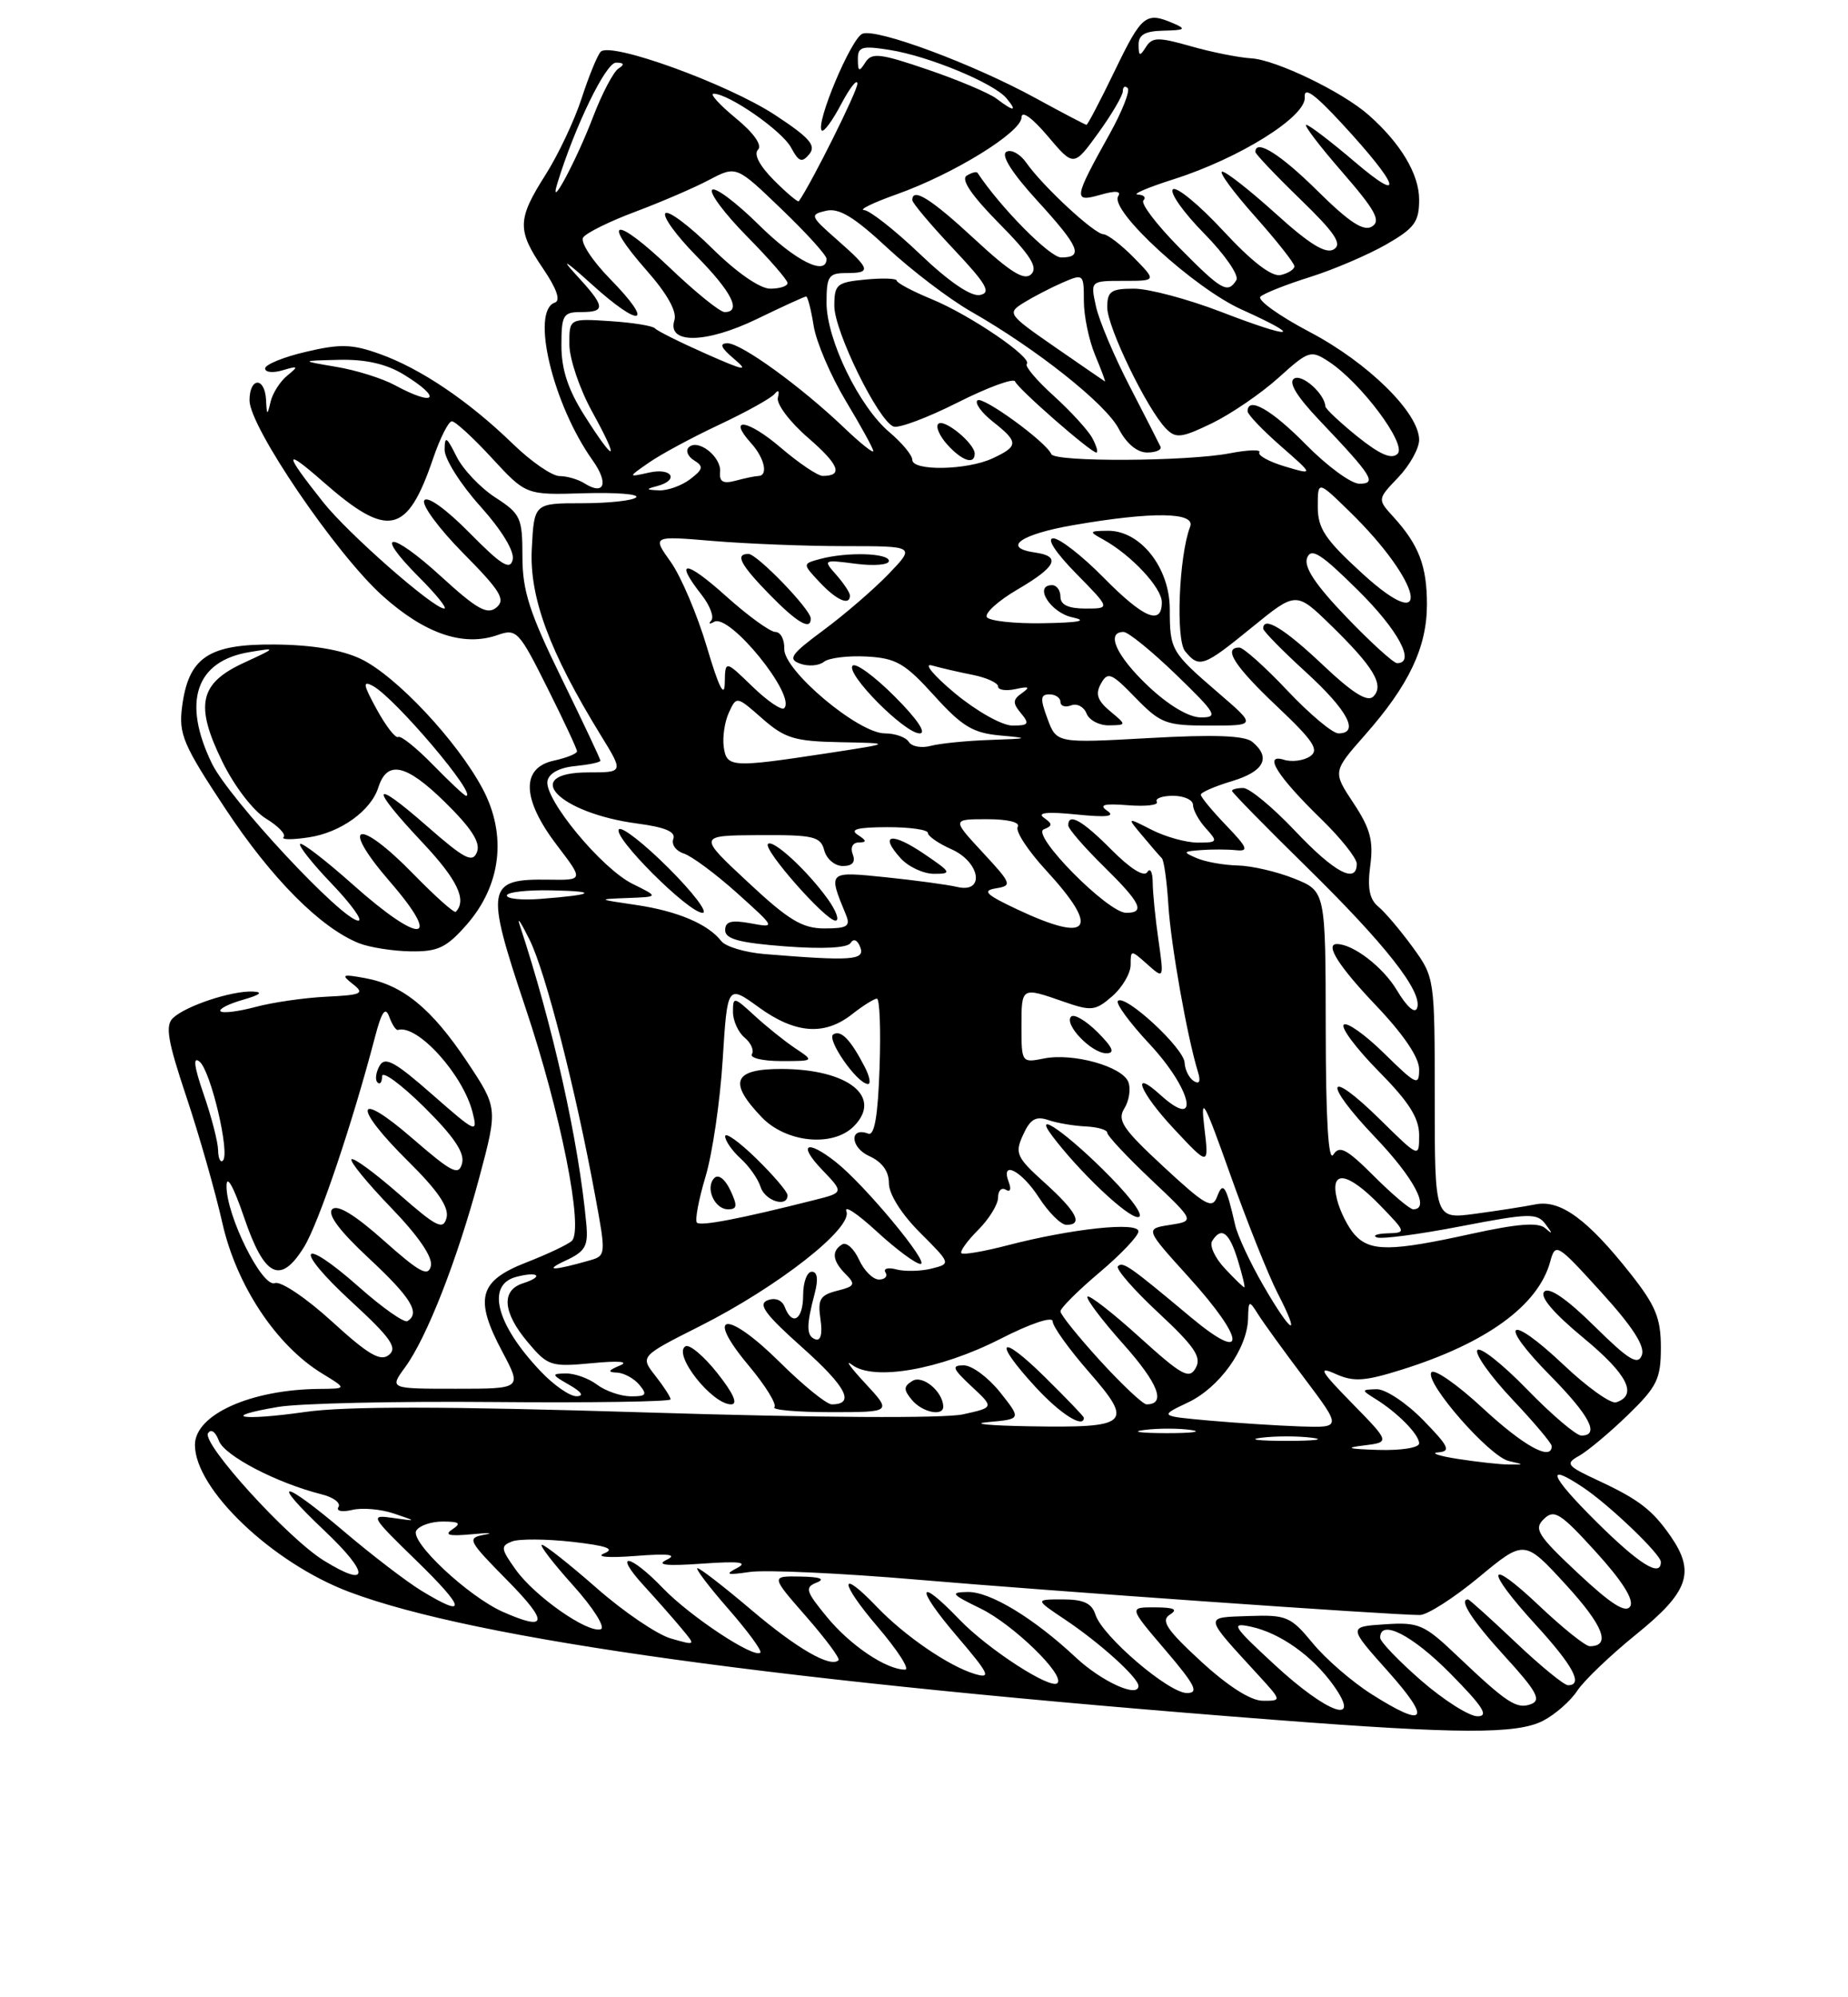 <?xml version="1.0" encoding="UTF-8" standalone="no"?>
<!DOCTYPE svg PUBLIC "-//W3C//DTD SVG 1.1//EN" "http://www.w3.org/Graphics/SVG/1.1/DTD/svg11.dtd" >
<svg xmlns="http://www.w3.org/2000/svg" xmlns:xlink="http://www.w3.org/1999/xlink" version="1.1" viewBox="0 0 237 256">
 <g >
 <path fill="currentColor"
d=" M 197.90 220.55 C 199.44 219.75 201.41 218.03 202.27 216.72 C 203.13 215.40 206.57 212.12 209.91 209.42 C 216.54 204.05 217.43 201.53 214.30 196.97 C 211.94 193.55 210.21 192.21 205.02 189.79 C 200.91 187.88 200.70 187.61 202.51 186.60 C 203.60 185.99 206.41 183.65 208.75 181.38 C 212.52 177.73 213.00 176.75 213.00 172.72 C 213.00 168.95 212.34 167.34 209.09 163.23 C 203.57 156.25 200.10 153.73 196.91 154.37 C 195.46 154.66 191.97 155.20 189.14 155.58 C 184.00 156.26 184.00 156.26 184.00 140.78 C 184.00 125.37 183.99 125.28 181.17 121.40 C 179.61 119.26 177.63 116.92 176.77 116.21 C 175.63 115.28 175.35 113.83 175.73 110.96 C 176.16 107.78 175.74 106.20 173.59 102.95 C 170.91 98.91 170.91 98.91 175.06 94.20 C 180.70 87.81 183.00 82.96 183.00 77.47 C 183.00 72.54 181.96 69.83 178.69 66.24 C 176.64 63.99 176.64 63.99 179.32 61.19 C 180.79 59.65 182.00 57.48 182.00 56.38 C 182.00 52.93 175.46 46.49 167.96 42.55 C 164.03 40.48 161.19 38.44 161.65 38.02 C 162.12 37.59 164.97 36.46 168.00 35.51 C 171.03 34.56 175.41 32.68 177.75 31.35 C 181.41 29.25 182.00 28.45 182.00 25.59 C 182.00 22.33 179.64 18.37 175.51 14.73 C 172.17 11.78 163.69 7.69 160.50 7.48 C 158.85 7.38 155.34 6.68 152.70 5.92 C 148.53 4.74 147.77 4.75 146.96 6.03 C 146.18 7.26 146.03 7.22 146.02 5.75 C 146.00 4.45 146.84 3.98 149.25 3.93 C 151.97 3.87 152.18 3.72 150.50 3.00 C 146.96 1.48 146.44 1.89 143.00 9.00 C 141.14 12.85 139.49 16.00 139.34 16.00 C 139.19 16.00 136.24 14.45 132.78 12.56 C 124.83 8.21 112.46 3.61 110.61 4.32 C 109.17 4.87 104.54 15.88 105.39 16.73 C 105.65 16.98 106.77 15.46 107.88 13.34 C 109.00 11.23 109.93 10.05 109.96 10.72 C 109.99 11.62 104.11 23.42 102.45 25.79 C 102.34 25.96 100.90 24.75 99.26 23.11 C 97.42 21.26 96.63 19.77 97.21 19.19 C 97.78 18.62 96.69 17.06 94.34 15.13 C 92.25 13.41 90.98 12.00 91.52 12.01 C 93.48 12.02 100.31 16.77 101.46 18.93 C 102.44 20.75 102.84 20.90 103.79 19.76 C 104.70 18.65 103.84 17.66 99.43 14.76 C 93.35 10.76 78.27 5.29 77.03 6.64 C 76.60 7.11 75.50 9.80 74.59 12.61 C 73.68 15.41 71.60 19.82 69.97 22.39 C 66.32 28.14 66.29 29.49 69.67 34.46 C 71.39 36.99 71.92 38.53 71.17 38.78 C 68.02 39.83 70.89 51.82 76.00 59.00 C 78.10 61.95 77.52 63.57 74.95 61.95 C 74.15 61.44 72.71 61.02 71.75 61.02 C 70.79 61.01 68.09 59.15 65.76 56.88 C 60.13 51.42 53.99 47.27 48.76 45.39 C 45.18 44.10 43.67 44.05 39.25 45.09 C 36.36 45.76 34.00 46.73 34.00 47.23 C 34.00 47.73 35.01 47.83 36.25 47.46 C 38.26 46.86 38.33 46.93 36.83 48.15 C 35.92 48.89 34.96 50.40 34.70 51.50 C 34.28 53.30 34.22 53.28 34.12 51.25 C 33.96 48.27 32.00 48.34 32.00 51.32 C 32.00 54.71 43.08 70.99 49.03 76.34 C 54.48 81.24 59.44 82.93 63.83 81.39 C 66.24 80.54 66.56 80.89 70.18 88.13 C 72.28 92.32 74.00 96.00 74.00 96.30 C 74.00 96.60 72.65 97.14 71.00 97.50 C 66.78 98.43 66.94 102.46 71.42 108.33 C 74.85 112.82 74.85 112.82 70.37 112.75 C 62.39 112.63 62.20 113.68 67.37 129.10 C 71.91 142.61 74.88 157.54 73.34 159.04 C 72.88 159.49 70.25 160.74 67.50 161.81 C 61.40 164.18 60.79 166.44 64.43 173.27 C 66.94 178.00 66.94 178.00 58.44 178.00 C 49.94 178.00 49.94 178.00 51.95 175.25 C 54.75 171.43 58.64 161.48 61.47 150.92 C 63.85 142.01 63.85 142.01 59.86 136.02 C 55.33 129.25 51.68 126.26 46.83 125.37 C 43.88 124.83 43.70 124.91 45.25 126.13 C 46.80 127.34 46.41 127.53 41.85 127.75 C 39.02 127.89 34.92 128.48 32.75 129.07 C 30.58 129.65 28.57 129.90 28.29 129.62 C 28.01 129.34 29.29 128.68 31.14 128.15 C 33.40 127.50 33.81 127.15 32.40 127.09 C 29.72 126.98 23.89 128.90 22.21 130.46 C 21.16 131.42 21.48 133.34 23.90 140.58 C 25.54 145.48 27.62 152.77 28.52 156.77 C 30.33 164.77 35.44 172.47 41.32 176.05 C 44.50 177.99 44.50 177.99 41.00 178.02 C 32.16 178.09 25.00 181.31 25.00 185.20 C 25.00 190.87 34.91 200.31 44.76 204.03 C 60.92 210.13 100.20 215.56 163.50 220.44 C 187.10 222.26 194.54 222.29 197.90 220.55 Z  M 59.83 118.54 C 64.27 113.49 65.04 107.03 61.91 101.13 C 58.65 94.98 50.78 86.60 46.26 84.45 C 43.79 83.28 40.03 82.65 35.26 82.61 C 26.73 82.53 24.17 84.25 23.35 90.60 C 22.90 94.09 23.49 95.48 28.92 103.68 C 34.85 112.64 41.10 118.92 46.05 120.90 C 47.40 121.43 50.37 121.90 52.65 121.94 C 56.16 121.99 57.25 121.47 59.83 118.54 Z  M 175.89 217.14 C 173.41 215.57 170.02 212.64 168.36 210.62 C 165.53 207.19 165.00 206.96 160.16 207.13 C 154.34 207.34 154.27 206.95 161.42 214.75 C 164.39 218.00 164.39 218.00 161.95 217.99 C 160.40 217.99 157.48 216.12 154.02 212.94 C 149.62 208.89 148.84 207.71 150.02 206.96 C 151.11 206.28 150.61 206.03 148.13 206.02 C 144.76 206.00 144.76 206.00 149.46 211.50 C 153.29 215.99 153.80 217.00 152.22 217.00 C 149.88 217.00 141.36 209.71 140.49 206.96 C 140.02 205.49 138.97 205.00 136.29 205.00 C 132.72 205.00 132.72 205.00 136.61 207.60 C 141.08 210.59 146.00 215.04 146.00 216.09 C 146.00 217.68 141.30 215.54 138.00 212.47 C 132.56 207.38 126.97 204.00 124.11 204.05 C 121.79 204.09 121.98 204.33 125.74 206.16 C 129.89 208.17 136.63 214.70 135.61 215.73 C 134.74 216.59 126.71 211.39 123.05 207.59 C 117.62 201.93 117.34 203.41 122.67 209.65 C 126.88 214.58 127.18 215.20 125.00 214.55 C 121.69 213.56 116.02 209.68 112.48 205.98 C 107.57 200.85 107.61 202.73 112.54 208.50 C 115.13 211.53 116.72 214.00 116.07 214.00 C 113.66 214.00 109.08 210.92 106.08 207.29 C 103.32 203.94 103.18 203.46 104.74 202.84 C 105.89 202.38 105.17 202.12 102.67 202.07 C 98.84 202.00 98.84 202.00 103.39 207.20 C 105.89 210.06 107.76 212.57 107.54 212.79 C 106.53 213.80 102.24 211.33 96.42 206.40 C 92.92 203.43 89.79 201.00 89.45 201.00 C 89.12 201.00 90.89 203.34 93.39 206.20 C 95.89 209.06 97.75 211.59 97.51 211.82 C 96.72 212.61 88.52 207.19 85.05 203.59 C 80.75 199.11 78.52 198.81 82.58 203.25 C 84.22 205.04 86.39 207.50 87.40 208.72 C 89.25 210.93 89.25 210.93 86.04 210.01 C 84.27 209.50 79.98 206.59 76.51 203.54 C 73.03 200.49 69.88 198.00 69.50 198.00 C 69.12 198.00 70.93 200.35 73.51 203.22 C 76.09 206.09 77.68 208.61 77.05 208.82 C 75.38 209.37 68.56 204.60 66.12 201.16 C 64.22 198.50 64.18 198.15 65.67 197.57 C 66.58 197.22 70.06 197.25 73.40 197.62 C 77.84 198.13 78.93 198.52 77.48 199.10 C 76.34 199.56 78.03 199.70 81.50 199.43 C 85.75 199.10 86.92 199.24 85.50 199.92 C 84.10 200.59 85.43 200.74 90.00 200.42 C 94.86 200.08 96.00 200.22 94.50 200.99 C 92.90 201.82 93.23 201.91 96.16 201.48 C 98.17 201.19 107.85 201.63 117.66 202.47 C 134.62 203.92 178.38 207.00 182.09 207.00 C 183.04 207.00 186.45 204.82 189.66 202.16 C 195.50 197.32 195.50 197.32 200.83 203.13 C 205.64 208.38 206.66 211.00 203.88 211.00 C 203.33 211.00 200.43 208.68 197.44 205.85 C 190.62 199.40 190.33 201.01 197.00 208.31 C 201.77 213.52 203.08 216.00 201.09 216.00 C 200.59 216.00 197.56 213.53 194.37 210.50 C 191.17 207.47 188.43 205.00 188.27 205.00 C 187.04 205.00 188.79 207.70 193.00 212.31 C 197.05 216.74 197.69 217.90 196.38 218.41 C 194.52 219.12 193.32 218.34 186.90 212.25 C 182.64 208.19 181.97 207.90 177.60 208.19 C 172.89 208.50 172.89 208.50 178.03 214.25 C 183.64 220.54 182.88 221.58 175.89 217.14 Z  M 182.25 215.39 C 179.36 212.87 177.00 210.41 177.00 209.91 C 177.00 207.46 181.12 209.56 186.00 214.50 C 190.21 218.76 190.99 219.99 189.47 219.98 C 188.38 219.96 185.14 217.90 182.25 215.39 Z  M 163.50 213.41 C 158.05 208.38 157.77 207.92 160.44 208.50 C 164.19 209.31 168.34 212.26 171.03 216.04 C 174.72 221.22 170.28 219.67 163.50 213.41 Z  M 64.50 206.60 C 60.04 204.62 52.52 197.58 53.39 196.18 C 53.79 195.53 55.33 195.01 56.81 195.02 C 58.94 195.03 59.19 195.24 58.00 196.03 C 56.91 196.75 57.60 196.92 60.50 196.65 C 62.70 196.44 63.43 196.47 62.11 196.71 C 59.85 197.14 60.00 197.43 65.08 202.58 C 70.40 207.97 70.23 209.13 64.50 206.60 Z  M 202.39 201.66 C 197.18 196.78 196.67 195.97 198.00 194.69 C 199.32 193.41 200.12 193.91 204.68 198.93 C 208.05 202.63 209.58 205.06 209.07 205.89 C 208.50 206.81 206.63 205.63 202.39 201.66 Z  M 54.05 203.89 C 52.15 202.73 47.74 199.36 44.24 196.39 C 36.12 189.50 34.42 189.39 41.64 196.22 C 47.45 201.72 47.40 203.65 41.53 200.02 C 36.91 197.17 25.87 185.03 26.68 183.70 C 27.06 183.10 27.64 183.51 28.07 184.67 C 28.79 186.59 35.49 190.08 41.24 191.53 C 42.75 191.90 43.73 192.63 43.41 193.15 C 43.08 193.68 43.84 193.84 45.17 193.53 C 46.45 193.22 48.85 193.43 50.50 193.99 C 53.50 195.00 53.50 195.00 50.41 194.56 C 47.41 194.13 47.49 194.28 53.41 200.04 C 59.74 206.20 59.96 207.49 54.05 203.89 Z  M 204.68 195.00 C 198.77 189.13 198.10 187.36 203.03 190.65 C 206.40 192.90 213.00 199.22 213.00 200.20 C 213.00 202.24 210.22 200.50 204.68 195.00 Z  M 187.00 187.00 C 184.53 186.62 183.38 186.23 184.45 186.15 C 186.11 186.02 185.82 185.40 182.50 182.00 C 180.35 179.80 177.67 178.03 176.55 178.06 C 174.56 178.12 174.55 178.15 176.41 179.31 C 179.27 181.09 182.00 183.87 182.00 185.00 C 182.00 185.56 179.69 185.93 176.75 185.84 C 172.89 185.72 172.40 185.57 174.89 185.27 C 178.28 184.85 178.28 184.85 173.39 179.85 C 169.32 175.70 168.97 175.06 171.28 176.10 C 173.60 177.14 175.00 177.05 179.78 175.55 C 190.61 172.16 197.26 167.33 198.80 161.74 C 199.48 159.25 199.64 159.34 205.35 165.62 C 209.38 170.05 211.00 172.56 210.56 173.70 C 210.05 175.04 208.88 174.32 204.47 169.97 C 200.95 166.49 198.67 164.93 198.05 165.55 C 197.42 166.18 199.20 168.28 203.07 171.48 C 208.72 176.15 210.08 178.81 207.27 179.74 C 206.59 179.97 203.55 177.80 200.51 174.92 C 193.40 168.20 191.96 169.37 198.81 176.31 C 203.88 181.45 205.21 184.00 202.80 184.00 C 202.14 184.00 199.00 181.33 195.82 178.06 C 192.64 174.79 189.78 172.54 189.46 173.06 C 189.14 173.57 191.16 176.40 193.94 179.35 C 196.72 182.29 199.00 184.99 199.00 185.35 C 199.00 187.33 195.41 185.35 190.14 180.47 C 186.85 177.42 183.89 175.37 183.56 175.91 C 182.74 177.23 191.01 186.69 193.50 187.26 C 195.50 187.73 195.50 187.73 193.50 187.71 C 192.40 187.71 189.47 187.38 187.00 187.00 Z  M 161.75 184.28 C 163.54 184.05 166.46 184.05 168.25 184.28 C 170.04 184.50 168.57 184.68 165.00 184.68 C 161.43 184.68 159.96 184.50 161.75 184.28 Z  M 146.77 183.28 C 148.57 183.05 151.27 183.06 152.77 183.29 C 154.27 183.51 152.80 183.70 149.50 183.69 C 146.20 183.68 144.97 183.50 146.77 183.28 Z  M 126.75 182.27 C 130.99 181.89 130.99 181.89 128.25 178.44 C 126.74 176.55 124.65 175.00 123.60 175.00 C 121.99 175.00 122.14 175.40 124.60 177.70 C 127.50 180.40 127.50 180.40 123.50 181.28 C 121.11 181.81 104.81 181.72 83.00 181.04 C 57.09 180.24 44.35 180.22 39.10 180.98 C 30.87 182.15 28.05 181.62 35.66 180.33 C 38.32 179.87 50.74 179.59 63.25 179.70 C 75.76 179.81 86.00 179.66 86.00 179.36 C 86.00 179.06 85.12 177.70 84.04 176.33 C 82.09 173.84 82.09 173.84 89.79 169.96 C 99.78 164.92 109.37 157.41 108.55 155.27 C 108.22 154.40 109.97 155.56 112.45 157.85 C 114.93 160.13 117.45 162.00 118.05 162.00 C 119.32 162.00 110.85 151.81 107.18 148.93 C 103.43 145.98 102.28 146.64 105.43 149.93 C 108.24 152.86 108.24 152.86 104.37 153.83 C 94.95 156.21 89.85 157.19 89.38 156.71 C 89.10 156.43 89.59 153.79 90.47 150.85 C 91.36 147.91 92.35 141.16 92.68 135.85 C 93.29 126.20 93.29 126.20 97.30 129.10 C 101.99 132.50 105.74 132.78 109.27 130.00 C 110.67 128.90 112.11 128.00 112.46 128.00 C 112.82 128.00 112.97 131.99 112.80 136.87 C 112.59 143.04 112.15 145.61 111.35 145.30 C 108.93 144.38 109.02 147.05 111.44 148.16 C 113.13 148.92 114.00 150.12 114.00 151.66 C 114.00 153.06 115.61 155.61 117.98 157.98 C 121.97 161.97 121.97 161.97 119.47 162.60 C 118.09 162.94 116.07 162.99 114.98 162.71 C 113.89 162.42 113.25 162.59 113.56 163.09 C 113.87 163.59 113.49 164.00 112.72 164.00 C 111.95 164.00 110.80 162.85 110.16 161.44 C 109.52 160.04 108.54 159.16 108.00 159.50 C 106.60 160.37 106.76 161.61 108.47 163.33 C 109.76 164.62 109.63 164.88 107.36 165.44 C 105.17 166.00 104.85 166.54 105.22 169.07 C 105.50 170.94 105.26 171.91 104.58 171.67 C 103.40 171.25 103.38 169.95 104.49 165.75 C 104.96 163.97 104.83 163.00 104.11 163.00 C 103.50 163.00 103.00 164.35 103.00 166.00 C 103.00 169.15 101.61 170.04 100.64 167.52 C 100.30 166.63 99.42 166.28 98.44 166.66 C 97.16 167.15 98.13 168.47 102.91 172.73 C 108.55 177.76 109.71 180.00 106.67 180.00 C 106.00 180.00 103.01 177.57 100.02 174.61 C 93.23 167.88 90.26 168.14 95.97 174.97 C 98.16 177.58 99.66 180.01 99.31 180.36 C 98.96 180.71 102.20 181.00 106.53 181.00 C 114.39 181.00 114.39 181.00 110.95 177.29 C 109.05 175.25 108.30 174.19 109.27 174.93 C 112.04 177.04 120.53 175.56 128.25 171.63 C 132.14 169.64 135.00 168.68 135.00 169.36 C 135.00 170.01 137.10 172.93 139.66 175.86 C 145.45 182.49 144.86 183.03 132.00 182.81 C 126.78 182.72 124.41 182.48 126.75 182.27 Z  M 139.00 181.71 C 139.00 181.55 136.75 179.21 134.00 176.50 C 128.14 170.72 127.24 171.76 132.85 177.83 C 135.99 181.24 139.00 183.14 139.00 181.71 Z  M 120.97 180.25 C 120.89 178.32 118.30 176.19 117.01 177.00 C 115.87 177.70 115.86 178.12 116.94 179.42 C 118.27 181.04 121.03 181.60 120.97 180.25 Z  M 92.00 176.00 C 90.25 173.79 88.41 172.25 87.90 172.56 C 86.25 173.58 91.31 180.00 93.76 180.00 C 94.68 180.00 94.07 178.61 92.00 176.00 Z  M 93.66 152.55 C 92.99 151.13 92.13 150.47 91.62 150.98 C 90.40 152.20 91.62 155.00 93.37 155.00 C 94.55 155.00 94.60 154.55 93.66 152.55 Z  M 101.00 153.20 C 101.00 152.76 99.20 150.65 97.00 148.50 C 94.80 146.35 93.00 145.07 93.00 145.64 C 93.00 146.22 93.89 147.49 94.97 148.48 C 96.06 149.46 97.22 151.10 97.54 152.13 C 98.11 153.93 101.00 154.83 101.00 153.20 Z  M 109.48 144.38 C 113.26 140.60 108.80 137.04 100.25 137.01 C 94.05 137.00 93.35 138.67 97.69 143.20 C 100.82 146.46 106.79 147.06 109.48 144.38 Z  M 110.90 136.75 C 109.08 133.24 107.85 131.97 106.87 132.58 C 105.94 133.16 109.88 138.85 111.29 138.94 C 111.72 138.98 111.54 137.99 110.90 136.75 Z  M 101.97 134.35 C 100.61 133.44 98.26 131.55 96.75 130.16 C 94.12 127.74 94.00 127.72 94.00 129.69 C 94.00 130.83 94.67 132.31 95.49 132.99 C 96.31 133.67 96.73 134.63 96.43 135.11 C 96.13 135.60 97.81 136.00 100.16 136.00 C 104.45 136.00 104.45 136.00 101.97 134.35 Z  M 155.09 182.08 C 148.68 181.50 148.68 181.50 152.35 179.76 C 156.39 177.85 159.96 172.87 160.06 169.00 C 160.11 166.66 160.19 166.62 161.31 168.40 C 161.96 169.45 164.65 173.16 167.28 176.65 C 172.06 183.00 172.06 183.00 166.78 182.83 C 163.88 182.73 158.61 182.39 155.09 182.08 Z  M 141.10 174.42 C 138.30 171.35 136.00 168.50 136.00 168.08 C 136.00 167.66 138.25 165.42 141.00 163.10 C 143.75 160.78 146.00 158.41 146.00 157.83 C 146.00 156.56 137.44 157.48 129.23 159.61 C 126.20 160.40 123.53 160.86 123.30 160.63 C 123.07 160.40 124.03 159.06 125.44 157.65 C 126.85 156.24 128.00 154.37 128.00 153.49 C 128.00 152.60 128.44 152.16 128.99 152.49 C 129.56 152.84 129.72 152.44 129.38 151.55 C 128.26 148.63 130.98 150.00 133.24 153.49 C 134.48 155.41 136.06 156.98 136.75 156.99 C 138.96 157.01 138.10 155.32 134.01 151.63 C 130.34 148.32 130.12 147.83 131.21 145.45 C 132.12 143.44 132.84 143.02 134.44 143.56 C 135.57 143.95 137.74 144.31 139.25 144.38 C 140.76 144.45 142.00 144.81 142.00 145.19 C 142.00 145.57 144.53 148.27 147.62 151.19 C 153.24 156.50 153.24 156.50 150.04 157.00 C 146.84 157.50 146.84 157.50 152.42 163.66 C 159.78 171.78 159.98 174.89 152.75 168.86 C 144.87 162.27 144.00 161.66 143.37 162.30 C 143.05 162.62 145.38 165.30 148.55 168.25 C 153.20 172.58 154.13 173.95 153.35 175.33 C 152.52 176.83 151.60 176.33 146.15 171.40 C 142.72 168.29 139.71 165.95 139.47 166.19 C 139.23 166.44 141.30 169.19 144.08 172.30 C 148.57 177.34 149.59 180.00 147.04 180.00 C 146.58 180.00 143.91 177.49 141.10 174.42 Z  M 142.46 150.92 C 137.10 145.44 132.22 141.97 134.94 145.59 C 138.42 150.20 144.54 156.00 145.92 156.00 C 146.81 156.00 145.38 153.91 142.46 150.92 Z  M 69.32 175.75 C 63.62 169.74 62.32 164.67 66.21 163.66 C 69.06 162.91 69.80 163.61 67.08 164.48 C 64.24 165.38 64.47 168.22 67.69 172.04 C 70.26 175.09 70.64 175.22 75.94 174.72 C 79.36 174.39 80.73 174.51 79.50 175.02 C 77.97 175.66 77.88 175.88 79.13 175.93 C 80.02 175.97 81.32 176.68 82.00 177.50 C 83.05 178.76 82.87 178.99 80.87 178.97 C 79.57 178.95 77.63 178.28 76.56 177.47 C 75.49 176.66 73.69 176.02 72.56 176.04 C 70.68 176.07 70.71 176.19 73.00 177.50 C 74.59 178.41 74.94 178.94 73.95 178.96 C 73.09 178.98 71.01 177.54 69.32 175.75 Z  M 42.55 169.36 C 39.26 166.36 36.00 164.17 35.25 164.46 C 33.63 165.08 29.01 155.80 29.05 152.00 C 29.06 150.49 29.95 152.07 31.29 156.00 C 33.91 163.71 35.96 164.73 39.00 159.82 C 40.87 156.78 45.15 144.14 48.07 133.00 C 48.95 129.64 49.42 128.96 49.92 130.32 C 50.28 131.33 50.79 132.09 51.04 132.01 C 53.53 131.26 59.40 137.74 60.61 142.59 C 61.30 145.33 61.06 145.22 55.43 140.28 C 50.61 136.05 49.37 135.38 48.67 136.62 C 48.20 137.46 48.08 138.42 48.41 138.74 C 48.73 139.07 49.00 138.71 49.00 137.95 C 49.00 137.19 51.42 138.96 54.38 141.88 C 58.18 145.64 59.62 147.75 59.26 149.10 C 58.83 150.75 57.99 150.32 52.88 145.90 C 45.52 139.52 45.14 141.73 52.38 148.88 C 56.16 152.61 57.61 154.76 57.27 156.08 C 56.84 157.71 56.02 157.30 51.16 153.04 C 48.07 150.34 45.34 148.33 45.08 148.59 C 44.82 148.84 47.10 151.63 50.14 154.78 C 53.67 158.43 55.52 161.14 55.26 162.26 C 54.92 163.70 53.82 163.10 49.22 159.01 C 45.51 155.70 43.26 154.34 42.61 154.99 C 41.95 155.65 43.55 157.78 47.31 161.28 C 52.71 166.31 53.94 168.31 52.25 169.33 C 51.84 169.58 49.04 167.62 46.04 164.96 C 38.41 158.21 37.55 159.92 45.09 166.85 C 50.10 171.46 51.01 172.75 49.88 173.66 C 48.79 174.55 47.24 173.64 42.55 169.36 Z  M 162.01 164.75 C 160.34 161.86 158.71 158.38 158.40 157.00 C 157.26 151.98 156.85 151.33 156.09 153.38 C 155.47 155.02 154.62 154.54 149.23 149.55 C 143.97 144.68 143.24 143.59 144.20 142.06 C 144.81 141.07 145.04 139.56 144.71 138.69 C 143.94 136.69 137.63 134.92 133.88 135.67 C 131.04 136.24 131.00 136.19 131.00 131.62 C 131.00 126.47 130.96 126.49 136.39 128.38 C 139.97 129.63 140.48 129.57 142.64 127.69 C 143.94 126.56 145.00 124.75 145.00 123.66 C 145.00 121.72 145.03 121.72 147.14 123.60 C 149.28 125.50 149.28 125.50 148.57 120.50 C 148.17 117.75 147.84 114.42 147.83 113.10 C 147.82 111.77 147.51 111.18 147.14 111.78 C 146.72 112.45 144.96 111.35 142.56 108.93 C 138.79 105.14 137.00 104.13 137.00 105.79 C 137.00 106.23 139.03 108.57 141.50 111.00 C 146.31 115.72 146.93 117.00 144.43 117.00 C 142.07 117.00 132.17 106.97 133.86 106.30 C 135.01 105.84 135.01 105.61 133.86 104.80 C 132.96 104.16 134.35 104.02 138.00 104.39 C 141.95 104.79 143.08 104.66 142.00 103.92 C 140.88 103.15 141.57 102.97 144.67 103.21 C 146.96 103.39 148.62 103.19 148.36 102.77 C 148.10 102.35 149.03 102.00 150.44 102.00 C 151.85 102.00 153.00 102.53 153.00 103.17 C 153.00 103.82 153.74 105.17 154.65 106.17 C 156.22 107.90 156.16 108.00 153.61 108.00 C 152.12 108.00 149.46 107.26 147.70 106.36 C 144.50 104.73 144.50 104.73 146.50 107.11 C 147.60 108.43 148.72 109.72 149.00 110.00 C 149.28 110.28 149.65 112.97 149.84 116.00 C 150.15 121.07 152.26 132.94 153.63 137.38 C 154.01 138.60 153.83 139.01 153.11 138.57 C 152.50 138.19 151.96 137.12 151.92 136.19 C 151.82 134.33 144.29 127.37 143.37 128.29 C 143.06 128.61 144.87 131.08 147.40 133.79 C 152.87 139.64 154.05 145.07 148.82 140.34 C 144.93 136.81 146.16 139.98 150.49 144.62 C 155.05 149.50 155.05 149.50 154.45 144.50 C 153.94 140.23 154.42 141.10 157.76 150.50 C 159.91 156.55 162.65 163.41 163.85 165.75 C 166.94 171.74 165.64 171.04 162.01 164.75 Z  M 140.76 132.30 C 139.27 130.82 137.75 129.92 137.37 130.30 C 136.40 131.27 139.98 135.00 141.88 135.00 C 143.03 135.00 142.73 134.28 140.76 132.30 Z  M 157.07 162.57 C 155.82 161.24 155.09 159.66 155.45 159.07 C 156.63 157.17 157.64 157.92 158.74 161.50 C 159.33 163.43 159.71 165.00 159.58 165.00 C 159.45 165.00 158.32 163.91 157.07 162.57 Z  M 72.50 161.59 C 75.08 160.39 75.46 159.73 75.19 156.85 C 74.22 146.29 70.89 131.38 66.63 118.50 C 66.27 117.40 66.86 118.30 67.94 120.50 C 69.97 124.61 73.81 139.58 76.32 153.22 C 77.73 160.83 77.72 160.95 75.62 161.55 C 70.93 162.89 69.66 162.91 72.50 161.59 Z  M 173.73 158.25 C 172.87 157.29 171.85 155.26 171.47 153.75 C 170.50 149.85 172.79 150.16 177.00 154.50 C 180.36 157.97 180.37 158.00 177.95 158.08 C 176.60 158.12 175.98 158.36 176.57 158.60 C 177.16 158.85 182.00 158.21 187.33 157.18 C 196.16 155.48 197.12 155.46 198.21 156.91 C 199.15 158.16 199.14 158.27 198.17 157.42 C 197.28 156.64 194.66 156.84 188.72 158.14 C 178.37 160.42 175.71 160.44 173.73 158.25 Z  M 176.21 150.75 C 172.69 147.24 171.78 146.76 170.99 148.00 C 170.36 148.99 170.03 143.48 170.02 131.86 C 170.00 114.22 170.00 114.22 165.98 112.61 C 163.77 111.72 160.51 110.97 158.73 110.93 C 156.95 110.89 154.60 110.47 153.50 110.00 C 151.65 109.21 151.69 109.13 154.00 108.96 C 155.38 108.85 157.40 108.86 158.50 108.97 C 160.20 109.15 160.01 108.67 157.25 105.79 C 155.46 103.93 154.00 102.16 154.00 101.86 C 154.00 101.56 155.80 100.78 158.00 100.12 C 162.12 98.88 163.04 97.11 160.61 95.09 C 159.62 94.27 155.74 94.13 147.36 94.60 C 135.50 95.26 135.50 95.26 134.34 92.13 C 133.38 89.55 133.42 89.00 134.59 89.00 C 135.36 89.00 136.00 89.44 136.00 89.97 C 136.00 90.50 136.62 90.70 137.37 90.41 C 138.12 90.12 139.01 90.59 139.34 91.44 C 139.67 92.30 140.96 92.99 142.22 92.97 C 144.50 92.93 144.50 92.93 142.36 91.15 C 140.73 89.78 140.45 88.94 141.20 87.61 C 142.07 86.05 142.54 86.25 145.63 89.44 C 148.85 92.74 149.53 93.00 155.11 93.00 C 161.12 93.00 161.12 93.00 156.31 88.86 C 150.16 83.56 150.03 83.35 150.02 78.05 C 150.00 72.73 146.23 67.98 142.06 68.03 C 139.65 68.06 139.62 68.13 141.50 69.16 C 145.08 71.14 149.00 75.33 149.00 77.19 C 149.00 80.23 146.66 79.24 141.50 74.00 C 138.79 71.25 135.90 69.00 135.08 69.00 C 134.18 69.00 135.36 70.81 138.00 73.50 C 142.42 78.00 142.42 78.00 139.21 78.00 C 137.02 78.00 136.00 77.52 136.00 76.50 C 136.00 75.67 135.52 75.00 134.93 75.00 C 132.51 75.00 134.72 78.53 137.51 79.12 C 139.58 79.57 138.43 79.80 133.81 79.88 C 130.13 79.95 126.87 79.59 126.56 79.10 C 126.25 78.60 128.02 77.00 130.50 75.55 C 135.49 72.63 136.12 71.30 132.75 70.82 C 128.44 70.21 130.83 68.49 137.64 67.31 C 147.80 65.55 153.36 65.63 152.63 67.51 C 151.19 71.26 150.76 82.00 151.99 83.48 C 153.80 85.67 154.33 85.49 160.57 80.40 C 166.22 75.80 166.22 75.80 170.69 80.15 C 176.19 85.51 177.57 87.83 176.12 89.28 C 175.37 90.03 173.45 88.83 169.59 85.17 C 164.70 80.55 162.00 78.91 162.00 80.57 C 162.00 80.89 164.47 83.41 167.50 86.17 C 172.85 91.06 174.40 94.00 171.65 94.00 C 170.90 94.00 167.95 91.53 165.09 88.50 C 162.23 85.47 159.46 83.00 158.94 83.00 C 156.79 83.00 158.32 85.39 163.75 90.52 C 168.47 94.98 169.23 96.13 168.00 96.95 C 167.18 97.50 165.67 97.70 164.66 97.38 C 161.95 96.54 163.80 99.49 169.42 104.96 C 171.94 107.41 174.00 110.00 174.00 110.71 C 174.00 113.36 171.14 111.84 166.09 106.50 C 163.23 103.48 160.24 101.00 159.44 101.00 C 158.65 101.00 158.00 101.17 158.00 101.37 C 158.00 101.57 162.26 105.92 167.47 111.03 C 177.69 121.05 182.47 127.13 181.74 129.20 C 181.47 129.98 180.42 129.06 179.14 126.91 C 177.37 123.95 173.53 121.00 171.45 121.00 C 169.87 121.00 171.73 123.91 176.50 128.91 C 179.99 132.58 182.00 135.54 182.00 137.05 C 182.00 139.24 181.66 139.08 177.52 135.02 C 175.06 132.60 172.72 130.95 172.33 131.34 C 171.94 131.73 173.95 134.41 176.81 137.31 C 180.69 141.23 182.00 143.30 182.00 145.49 C 182.00 148.42 182.00 148.42 177.02 143.52 C 170.07 136.68 169.53 138.61 176.38 145.79 C 181.36 151.01 183.46 155.00 181.24 155.00 C 180.81 155.00 178.55 153.09 176.21 150.75 Z  M 27.97 147.42 C 27.95 146.36 27.12 143.14 26.12 140.26 C 24.88 136.67 24.72 135.35 25.60 136.08 C 27.03 137.27 29.52 147.82 28.59 148.75 C 28.26 149.07 27.99 148.47 27.97 147.42 Z  M 98.00 122.28 C 95.53 122.07 93.05 121.33 92.50 120.62 C 90.81 118.44 86.88 116.77 81.57 115.99 C 76.59 115.26 76.57 115.25 80.50 115.10 C 84.50 114.95 84.50 114.95 81.13 113.29 C 77.16 111.34 69.78 102.41 70.21 100.10 C 70.40 99.11 71.75 98.38 73.76 98.19 C 75.54 98.01 77.00 97.71 77.00 97.50 C 77.00 97.29 74.75 92.53 72.00 86.90 C 67.90 78.53 67.00 75.71 67.00 71.35 C 67.00 66.36 66.78 65.87 63.52 63.76 C 61.60 62.52 59.36 60.15 58.54 58.50 C 57.27 55.95 57.04 55.82 57.02 57.64 C 57.01 58.82 59.06 62.07 61.58 64.87 C 64.36 67.97 66.00 70.66 65.75 71.73 C 65.43 73.14 64.31 72.45 60.21 68.29 C 57.20 65.24 54.80 63.52 54.41 64.14 C 54.05 64.72 56.31 67.78 59.43 70.93 C 64.19 75.74 64.87 76.86 63.67 77.86 C 62.49 78.84 61.18 78.10 56.58 73.90 C 50.05 67.93 47.76 67.99 53.74 73.98 C 55.95 76.19 57.41 78.00 56.97 78.00 C 55.58 78.00 44.62 68.38 41.44 64.36 C 36.34 57.94 36.35 57.29 41.46 61.77 C 49.78 69.07 52.22 68.54 55.55 58.75 C 56.44 56.14 57.52 54.00 57.95 54.00 C 58.39 54.00 60.71 56.13 63.10 58.73 C 67.46 63.45 67.46 63.45 74.90 63.22 C 78.99 63.10 82.00 63.33 81.58 63.75 C 81.17 64.16 78.05 64.50 74.66 64.50 C 68.50 64.50 68.50 64.50 68.20 70.34 C 67.88 76.56 70.45 83.50 77.04 94.23 C 79.98 99.00 79.98 99.00 75.49 99.00 C 66.62 99.00 71.61 104.22 81.77 105.56 C 85.32 106.03 86.70 106.62 86.35 107.53 C 86.08 108.24 86.69 109.08 87.70 109.40 C 88.71 109.73 91.78 112.00 94.52 114.46 C 99.50 118.94 99.50 118.94 96.25 118.34 C 93.78 117.89 93.00 118.10 93.00 119.23 C 93.00 120.36 94.83 120.85 100.73 121.30 C 105.56 121.66 108.69 121.50 109.09 120.86 C 109.47 120.25 109.97 120.47 110.33 121.42 C 110.97 123.08 109.19 123.20 98.00 122.28 Z  M 85.78 111.30 C 82.64 108.16 79.76 105.91 79.38 106.29 C 78.48 107.19 88.29 117.00 90.10 117.00 C 90.86 117.00 88.91 114.43 85.78 111.30 Z  M 95.89 113.04 C 89.50 107.09 89.50 107.09 97.34 107.04 C 104.37 107.00 105.24 107.21 105.71 109.00 C 106.00 110.10 107.07 111.00 108.09 111.00 C 109.32 111.00 109.75 110.50 109.36 109.50 C 109.03 108.62 109.35 107.99 110.14 107.98 C 111.19 107.97 111.16 107.75 110.00 107.00 C 108.93 106.31 109.99 106.03 113.75 106.02 C 116.64 106.01 119.00 106.34 119.00 106.76 C 119.00 107.17 120.35 108.11 122.00 108.84 C 125.73 110.49 126.36 114.54 122.75 113.68 C 121.51 113.39 117.39 112.83 113.60 112.44 C 106.14 111.68 106.18 111.64 108.49 117.25 C 109.10 118.72 108.66 119.00 105.74 119.00 C 102.89 119.00 101.14 117.95 95.89 113.04 Z  M 106.17 115.25 C 103.55 111.60 99.14 107.53 98.49 108.17 C 97.81 108.85 105.88 118.00 107.15 118.00 C 107.69 118.00 107.25 116.76 106.17 115.25 Z  M 118.52 109.45 C 114.34 106.61 112.70 106.91 115.49 109.99 C 116.49 111.10 118.43 112.00 119.79 112.00 C 122.11 112.00 122.02 111.82 118.52 109.45 Z  M 130.50 116.58 C 126.42 114.66 125.91 114.16 127.73 113.86 C 129.84 113.52 129.75 113.27 126.02 109.25 C 122.08 105.00 122.08 105.00 126.60 105.00 C 129.28 105.00 130.87 105.40 130.52 105.98 C 130.18 106.51 131.82 109.02 134.16 111.56 C 141.15 119.15 139.83 120.96 130.50 116.58 Z  M 65.00 114.78 C 65.00 114.35 67.59 114.05 70.75 114.12 C 76.85 114.24 76.26 114.68 69.25 115.22 C 66.91 115.40 65.00 115.20 65.00 114.78 Z  M 92.82 95.75 C 92.64 94.51 92.93 92.53 93.47 91.35 C 94.45 89.20 94.47 89.20 97.76 92.10 C 100.66 94.64 101.90 95.02 107.78 95.13 C 114.50 95.26 114.50 95.26 106.00 96.56 C 93.82 98.41 93.19 98.37 92.82 95.75 Z  M 116.55 95.09 C 116.18 94.49 114.80 94.00 113.48 94.00 C 110.08 94.00 100.48 85.93 100.58 83.16 C 100.62 81.97 100.11 81.00 99.44 81.00 C 98.77 81.00 95.92 78.93 93.11 76.41 C 87.93 71.75 86.38 71.66 89.97 76.23 C 91.05 77.61 91.61 79.09 91.22 79.53 C 90.82 79.96 90.99 80.04 91.59 79.70 C 93.55 78.58 102.15 89.18 100.57 90.77 C 100.24 91.10 98.40 89.84 96.49 87.99 C 93.00 84.61 93.00 84.61 92.95 87.55 C 92.91 89.55 92.17 88.05 90.66 82.95 C 89.43 78.80 87.34 73.89 86.03 72.04 C 83.63 68.68 83.63 68.68 91.47 69.34 C 95.78 69.70 103.37 70.00 108.35 70.00 C 117.39 70.00 117.39 70.00 113.95 73.58 C 112.05 75.55 108.30 78.78 105.61 80.77 C 101.43 83.86 100.99 84.48 102.61 85.06 C 103.65 85.44 105.02 85.34 105.66 84.83 C 106.29 84.32 108.77 84.02 111.16 84.15 C 114.93 84.36 116.06 85.02 119.79 89.14 C 123.39 93.12 124.77 93.95 128.29 94.27 C 132.09 94.61 131.97 94.67 127.00 94.84 C 123.97 94.94 120.54 95.29 119.36 95.60 C 118.19 95.92 116.92 95.69 116.55 95.09 Z  M 114.77 89.30 C 112.19 86.71 109.75 84.92 109.35 85.32 C 108.38 86.29 116.01 94.00 117.94 94.00 C 118.87 94.00 117.62 92.15 114.77 89.30 Z  M 103.97 79.25 C 103.93 78.07 97.09 71.00 95.99 71.00 C 94.23 71.00 94.93 72.34 98.70 76.21 C 102.25 79.84 104.03 80.87 103.97 79.25 Z  M 109.00 76.33 C 109.00 75.96 108.21 74.77 107.25 73.68 C 105.53 71.74 105.58 71.72 109.75 72.26 C 112.09 72.56 114.00 72.40 114.00 71.90 C 114.00 70.88 108.65 70.72 105.20 71.64 C 102.90 72.26 102.90 72.26 105.12 74.63 C 107.29 76.94 109.00 77.69 109.00 76.33 Z  M 122.48 88.87 C 119.74 86.59 118.40 84.98 119.50 85.29 C 120.60 85.60 122.96 86.15 124.75 86.50 C 126.54 86.86 128.00 87.53 128.00 87.99 C 128.00 88.44 129.01 88.59 130.25 88.32 C 131.97 87.94 132.16 88.06 131.06 88.84 C 129.87 89.67 129.85 90.12 130.94 91.42 C 132.07 92.78 131.92 93.00 129.85 93.00 C 128.52 93.00 125.26 91.17 122.48 88.87 Z  M 147.25 87.94 C 143.18 84.10 141.77 81.00 144.09 81.00 C 144.69 81.00 147.72 83.47 150.84 86.48 C 156.00 91.48 156.28 91.96 154.00 91.95 C 152.46 91.95 149.87 90.41 147.25 87.94 Z  M 172.67 79.09 C 168.69 74.95 167.19 72.68 167.63 71.51 C 168.15 70.16 169.39 70.94 174.14 75.64 C 179.32 80.76 181.60 85.00 179.17 85.00 C 178.72 85.00 175.79 82.34 172.67 79.09 Z  M 174.75 73.54 C 169.94 69.15 169.00 67.75 169.00 64.94 C 169.00 61.59 169.00 61.59 173.06 65.55 C 182.42 74.65 183.96 81.94 174.75 73.54 Z  M 84.25 62.31 C 87.15 61.55 86.21 59.91 83.25 60.57 C 80.50 61.18 80.50 61.18 83.23 59.29 C 84.73 58.24 88.78 56.06 92.23 54.44 C 95.68 52.82 98.87 51.05 99.33 50.50 C 99.82 49.90 99.99 50.08 99.76 50.96 C 99.54 51.76 101.27 54.07 103.62 56.10 C 107.63 59.57 108.18 61.00 105.51 61.00 C 104.88 61.00 102.46 59.37 100.13 57.38 C 95.90 53.76 93.21 53.36 96.34 56.82 C 98.06 58.73 98.55 60.99 97.25 61.01 C 96.84 61.02 95.53 61.29 94.35 61.61 C 92.73 62.04 92.23 61.76 92.35 60.48 C 92.52 58.54 89.49 56.17 88.33 57.34 C 87.90 57.76 88.22 58.52 89.02 59.01 C 90.26 59.78 90.18 60.15 88.50 61.43 C 87.40 62.26 85.60 62.90 84.50 62.85 C 82.83 62.78 82.79 62.69 84.25 62.31 Z  M 167.50 57.00 C 163.07 52.50 160.00 50.75 160.00 52.72 C 160.00 53.12 161.91 55.12 164.25 57.17 C 168.50 60.89 168.50 60.89 164.79 59.79 C 162.75 59.18 161.27 58.37 161.51 57.98 C 161.75 57.60 160.05 57.65 157.72 58.10 C 152.27 59.15 135.27 59.24 134.83 58.21 C 134.16 56.63 125.98 50.69 125.35 51.32 C 124.99 51.68 125.89 52.91 127.35 54.06 C 130.65 56.66 130.65 57.19 127.29 58.75 C 124.01 60.28 117.00 60.40 117.00 58.94 C 117.00 58.35 115.68 56.76 114.08 55.41 C 110.19 52.14 106.00 43.53 106.00 38.80 C 106.00 35.41 106.27 35.00 108.50 35.00 C 111.80 35.00 111.67 34.53 107.36 30.74 C 103.90 27.70 103.82 27.51 105.92 27.02 C 107.59 26.62 109.51 27.78 113.81 31.78 C 116.94 34.68 121.75 38.34 124.50 39.91 C 132.95 44.73 141.83 51.78 143.48 54.97 C 144.46 56.85 145.83 58.00 147.11 58.00 C 148.24 58.00 149.01 57.66 148.83 57.25 C 148.64 56.84 146.86 53.35 144.87 49.50 C 142.88 45.65 140.93 41.04 140.55 39.25 C 139.84 36.00 139.84 36.00 144.09 36.00 C 148.33 36.00 148.33 36.00 145.42 33.03 C 143.81 31.39 142.05 30.04 141.50 30.02 C 140.32 29.98 133.71 23.85 131.62 20.86 C 130.82 19.72 129.66 19.09 129.05 19.47 C 128.35 19.90 129.81 22.20 132.97 25.66 C 138.44 31.64 139.02 33.00 136.09 33.00 C 134.64 33.00 128.31 26.60 125.36 22.15 C 125.24 21.96 124.61 22.12 123.97 22.52 C 123.20 22.99 124.63 25.09 128.11 28.61 C 132.14 32.69 133.14 34.26 132.26 35.14 C 131.38 36.02 129.62 34.94 124.99 30.65 C 119.38 25.46 117.00 23.97 117.00 25.65 C 117.00 26.01 119.36 28.81 122.25 31.88 C 126.53 36.42 127.16 37.52 125.68 37.81 C 124.53 38.04 121.71 36.12 118.01 32.59 C 114.78 29.51 111.55 26.97 110.82 26.93 C 110.10 26.89 111.97 25.98 114.98 24.91 C 122.28 22.32 131.00 16.95 131.01 15.04 C 131.02 14.12 132.38 15.10 134.37 17.45 C 137.70 21.39 137.70 21.39 140.85 17.05 C 142.58 14.66 144.00 12.24 144.00 11.68 C 144.00 11.12 144.28 10.95 144.62 11.29 C 144.96 11.63 143.91 14.29 142.29 17.20 C 137.68 25.47 137.61 25.97 141.08 24.98 C 143.06 24.41 143.83 24.47 143.40 25.16 C 142.27 26.98 153.14 36.94 159.27 39.69 C 167.41 43.36 165.83 43.53 156.62 39.98 C 152.36 38.34 147.33 37.00 145.44 37.00 C 142.48 37.00 142.00 37.33 142.00 39.40 C 142.00 41.93 147.12 52.48 149.55 54.95 C 150.80 56.23 151.54 56.13 155.45 54.24 C 157.91 53.04 161.74 50.42 163.96 48.42 C 167.83 44.93 168.10 44.84 170.40 46.34 C 174.54 49.05 180.45 56.95 179.24 58.16 C 178.48 58.92 176.99 58.28 174.08 55.95 C 171.84 54.14 169.99 52.40 169.97 52.08 C 169.88 50.47 166.99 47.89 165.97 48.52 C 165.20 48.99 166.29 50.80 169.21 53.87 C 176.01 61.02 176.63 62.00 174.33 62.00 C 173.28 62.00 170.21 59.75 167.50 57.00 Z  M 125.00 58.15 C 125.00 56.83 121.06 53.60 120.33 54.33 C 119.97 54.69 120.50 55.89 121.49 56.99 C 123.38 59.08 125.00 59.61 125.00 58.15 Z  M 140.09 56.16 C 139.55 55.15 137.32 52.72 135.14 50.74 C 132.96 48.77 131.40 46.93 131.68 46.65 C 132.47 45.86 124.42 40.37 119.47 38.34 C 117.02 37.33 115.01 36.26 115.00 35.97 C 115.00 35.68 113.20 35.62 111.00 35.83 C 107.31 36.18 107.00 36.44 107.00 39.22 C 107.00 42.46 112.63 53.92 114.59 54.67 C 115.25 54.93 118.95 53.54 122.82 51.59 C 126.69 49.64 130.00 48.43 130.18 48.89 C 130.55 49.84 139.88 58.00 140.60 58.00 C 140.86 58.00 140.63 57.17 140.09 56.16 Z  M 74.98 53.30 C 72.86 49.97 72.00 47.36 72.00 44.30 C 72.00 40.38 72.22 40.00 74.50 40.00 C 77.76 40.00 77.66 39.31 73.75 35.08 C 71.83 32.99 72.67 33.53 75.82 36.38 C 82.22 42.19 84.07 41.69 78.22 35.73 C 75.94 33.40 74.39 31.02 74.79 30.44 C 75.18 29.85 78.20 28.36 81.50 27.13 C 84.80 25.89 89.06 24.06 90.96 23.05 C 94.43 21.23 94.43 21.23 100.21 26.79 C 103.40 29.84 106.00 32.72 106.00 33.17 C 106.00 35.45 102.00 33.45 97.31 28.81 C 94.41 25.95 91.73 23.94 91.33 24.33 C 90.94 24.73 92.95 27.41 95.81 30.31 C 98.66 33.20 101.00 35.89 101.00 36.28 C 101.00 36.68 100.00 37.00 98.78 37.00 C 97.45 37.00 94.46 34.92 91.31 31.81 C 88.41 28.95 85.73 26.94 85.34 27.33 C 84.94 27.72 86.73 30.19 89.31 32.81 C 93.85 37.42 95.15 40.00 92.93 40.00 C 92.33 40.00 89.18 37.45 85.92 34.34 C 78.93 27.68 76.95 27.86 82.89 34.62 C 85.56 37.64 86.84 39.93 86.49 41.04 C 85.51 44.13 90.54 44.05 97.09 40.88 C 100.36 39.29 103.19 38.00 103.39 38.00 C 103.58 38.00 104.02 39.69 104.35 41.77 C 104.68 43.84 106.54 48.17 108.47 51.39 C 110.41 54.61 112.00 57.50 112.00 57.82 C 112.00 58.14 110.31 56.79 108.25 54.82 C 102.73 49.55 95.07 44.00 93.31 44.00 C 92.21 44.00 92.44 44.56 94.14 46.00 C 96.10 47.65 95.48 47.54 90.50 45.33 C 87.20 43.87 84.28 42.41 84.00 42.09 C 83.72 41.76 81.14 41.35 78.25 41.16 C 73.00 40.82 73.00 40.82 73.02 44.16 C 73.03 46.00 74.34 49.86 75.93 52.75 C 79.53 59.27 78.97 59.59 74.98 53.30 Z  M 50.62 49.36 C 49.03 48.50 45.66 47.44 43.12 47.02 C 38.50 46.24 38.50 46.24 43.50 46.12 C 46.89 46.04 49.55 46.65 51.75 47.99 C 56.82 51.08 55.88 52.21 50.62 49.36 Z  M 135.29 44.48 C 129.23 40.28 129.14 40.14 131.29 38.80 C 132.51 38.05 134.74 36.89 136.25 36.23 C 138.95 35.06 139.00 35.10 139.00 38.55 C 139.00 40.48 139.65 43.62 140.45 45.53 C 141.25 47.44 141.81 48.95 141.70 48.89 C 141.59 48.83 138.71 46.84 135.29 44.48 Z  M 151.19 31.69 C 148.31 28.77 146.26 26.07 146.64 25.69 C 147.02 25.31 146.70 24.97 145.92 24.94 C 145.14 24.91 147.20 24.03 150.50 22.98 C 158.99 20.28 167.54 14.93 167.33 12.46 C 167.21 11.06 168.57 12.02 172.09 15.83 C 179.44 23.78 180.31 26.34 173.75 20.75 C 170.69 18.14 167.88 16.00 167.52 16.00 C 167.16 16.00 169.24 18.73 172.14 22.06 C 176.38 26.94 177.13 28.30 175.96 29.03 C 174.88 29.70 173.06 28.51 168.97 24.47 C 164.22 19.77 161.00 17.75 161.00 19.48 C 161.00 19.74 163.58 22.46 166.74 25.52 C 171.22 29.86 172.17 31.28 171.06 31.96 C 170.04 32.59 167.96 31.32 163.65 27.42 C 160.35 24.44 157.25 22.00 156.75 22.00 C 156.25 22.00 158.13 24.56 160.92 27.70 C 163.71 30.83 166.00 33.73 166.00 34.13 C 166.00 34.53 165.21 35.03 164.25 35.25 C 163.10 35.51 160.56 33.56 156.86 29.57 C 153.76 26.23 150.86 23.85 150.42 24.27 C 149.98 24.70 151.78 27.24 154.43 29.93 C 157.07 32.61 158.93 35.30 158.56 35.90 C 157.45 37.69 156.68 37.25 151.19 31.69 Z  M 71.48 23.50 C 73.71 16.22 77.69 8.03 79.00 8.03 C 80.04 8.03 80.14 8.26 79.32 8.78 C 78.68 9.19 77.20 11.99 76.05 15.01 C 73.87 20.70 70.30 27.32 71.48 23.50 Z  M 127.79 12.64 C 126.85 11.93 122.90 10.26 119.00 8.93 C 112.85 6.83 111.79 6.71 110.97 8.01 C 110.19 9.25 110.03 9.19 110.02 7.62 C 110.00 5.98 110.52 5.83 114.15 6.41 C 119.12 7.20 127.49 10.67 129.09 12.61 C 130.52 14.33 130.03 14.34 127.79 12.64 Z  M 45.21 113.34 C 41.75 110.26 38.73 107.94 38.49 108.17 C 38.26 108.41 40.09 110.72 42.57 113.30 C 45.04 115.89 46.57 118.00 45.96 118.00 C 43.93 118.00 29.35 102.36 27.16 97.83 C 23.34 89.93 25.11 84.72 32.00 83.58 C 35.50 83.00 35.50 83.00 31.28 84.95 C 25.57 87.58 24.96 90.36 28.50 97.60 C 30.05 100.77 32.47 103.92 34.11 104.92 C 35.70 105.89 36.71 106.95 36.37 107.29 C 36.03 107.64 37.50 107.65 39.63 107.32 C 43.68 106.71 47.58 103.91 48.52 100.93 C 49.64 97.40 52.06 97.92 57.00 102.75 C 60.47 106.15 61.65 107.99 61.17 109.21 C 60.61 110.65 59.59 110.12 54.75 105.88 C 47.60 99.61 47.31 100.69 54.19 108.00 C 58.65 112.74 59.91 115.36 58.45 116.87 C 58.26 117.07 55.86 114.93 53.11 112.12 C 45.89 104.70 43.42 105.40 50.00 113.00 C 56.88 120.94 53.97 121.15 45.21 113.34 Z  M 55.54 98.04 C 53.41 95.86 51.40 94.25 51.07 94.46 C 50.73 94.67 49.50 93.08 48.32 90.93 C 46.56 87.72 46.47 87.19 47.84 87.93 C 50.68 89.48 61.30 102.00 59.77 102.00 C 59.57 102.00 57.67 100.22 55.54 98.04 Z "/>
</g>
</svg>